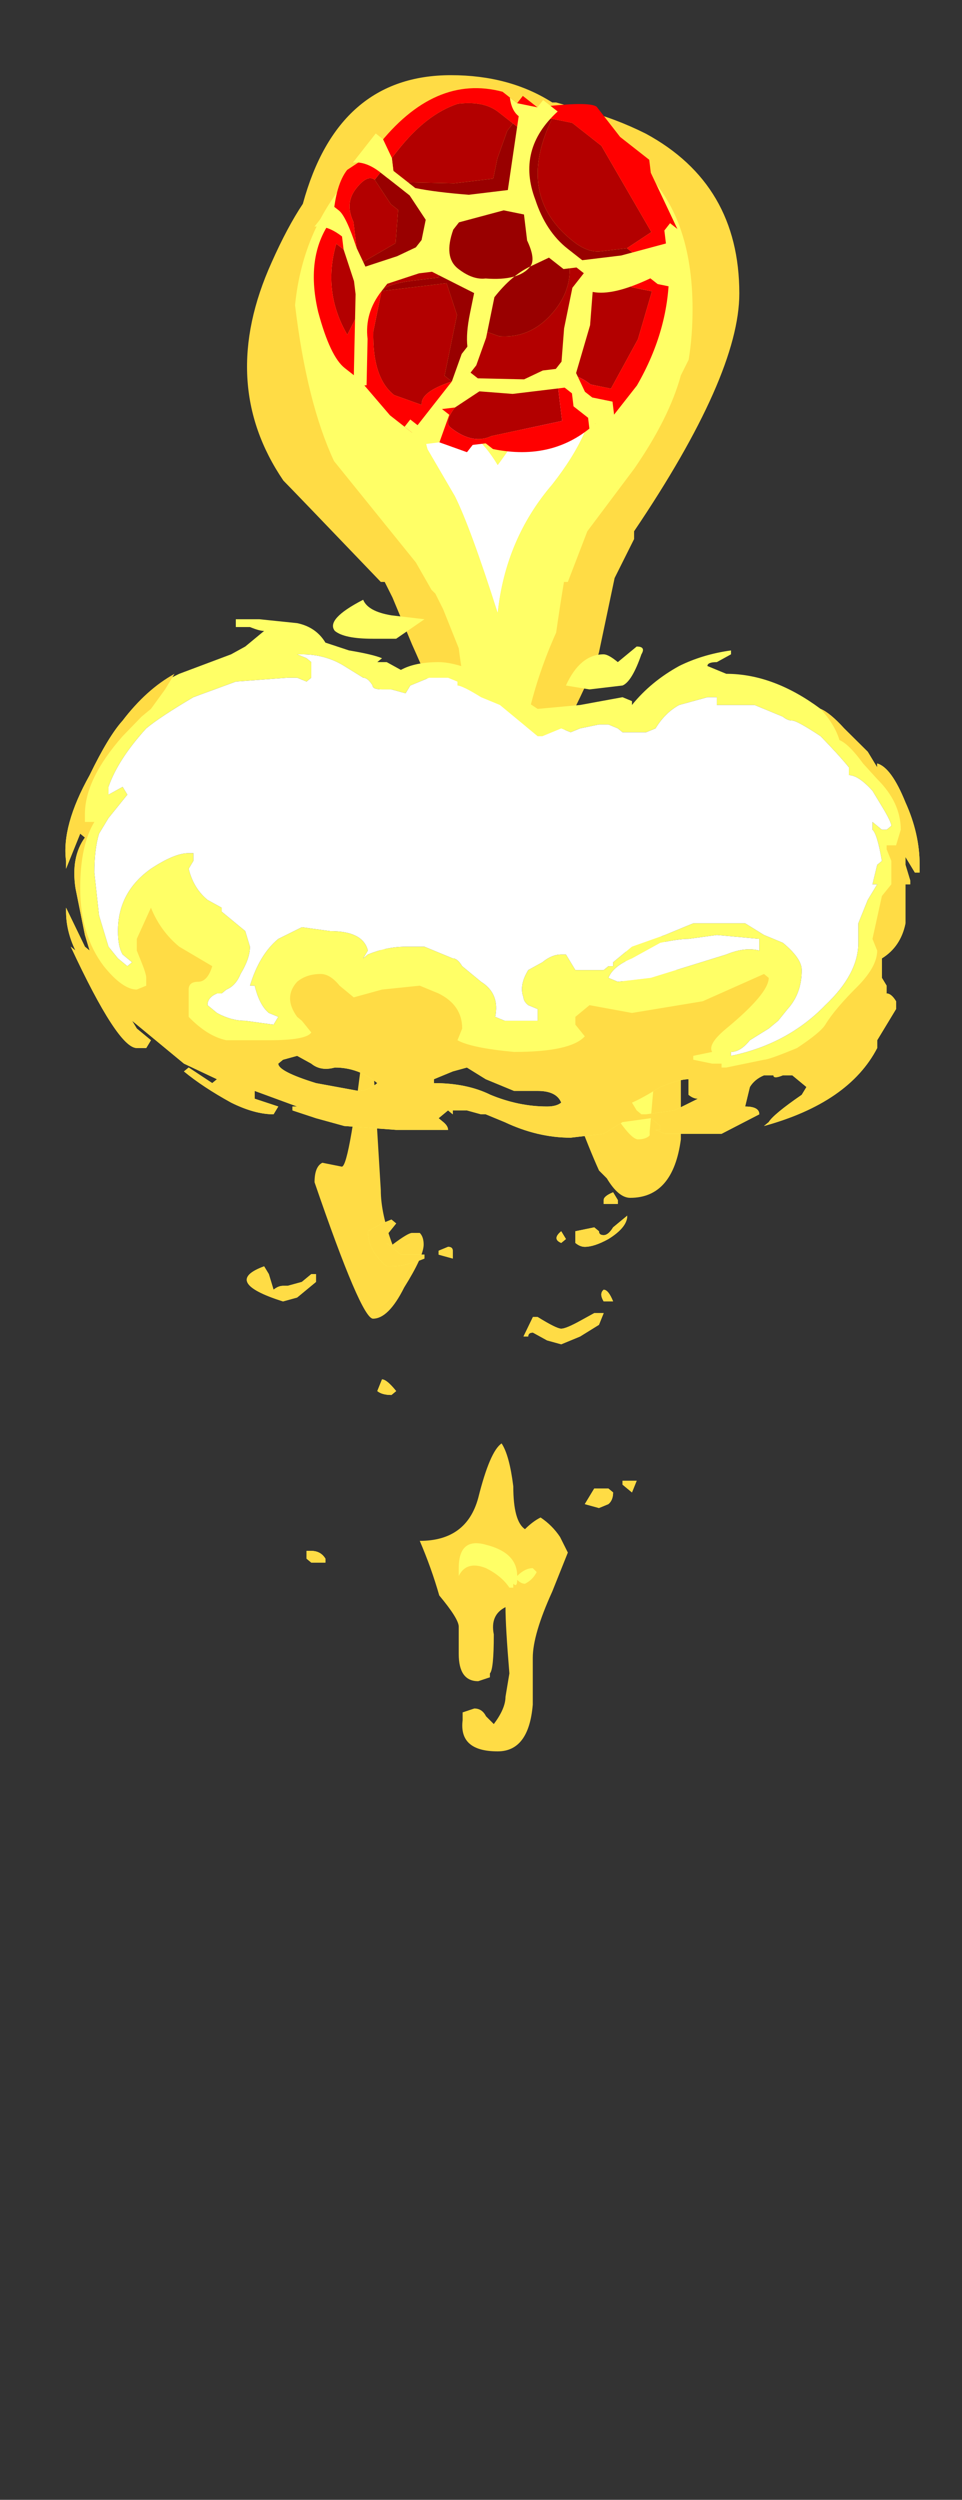 <?xml version="1.0" encoding="UTF-8" standalone="no"?>
<svg xmlns:ffdec="https://www.free-decompiler.com/flash" xmlns:xlink="http://www.w3.org/1999/xlink" ffdec:objectType="frame" height="224.45px" width="86.4px" xmlns="http://www.w3.org/2000/svg">
  <rect width="100%" height="100%" fill="#333333" stroke="none"/>
  <g transform="matrix(1.0, 0.0, 0.0, 1.0, 44.7, 24.25)">
    <use ffdec:characterId="4671" height="21.5" transform="matrix(7.0, 0.0, 0.0, 7.0, -22.4, -17.5)" width="6.3" xlink:href="#shape0"/>
    <use ffdec:characterId="4350" height="13.65" transform="matrix(-1.466, 1.869, -1.869, -1.466, 23.28, -3.375)" width="14.0" xlink:href="#sprite0"/>
    <use ffdec:characterId="4670" height="12.35" transform="matrix(-8.471, 0.0, 0.0, 7.0, 37.895, 29.6)" width="9.05" xlink:href="#shape2"/>
  </g>
  <defs>
    <g id="shape0" transform="matrix(1.0, 0.0, 0.0, 1.0, 3.2, 2.5)">
      <path d="M0.75 -2.15 L1.1 -2.05 Q1.5 -1.95 1.9 -1.75 3.1 -1.1 3.1 0.3 3.1 1.35 1.75 3.35 L1.75 3.45 1.5 3.95 1.3 4.9 Q1.25 5.1 0.9 5.8 L0.6 6.55 Q0.6 7.0 0.35 7.7 0.05 8.6 0.0 8.95 L-0.1 9.0 Q-0.4 8.45 -0.5 7.6 -0.5 6.65 -0.6 6.15 -0.65 5.8 -1.1 4.8 L-1.35 4.2 -1.45 4.0 -1.5 4.0 Q-2.65 2.8 -2.75 2.7 -3.6 1.45 -2.9 -0.1 -2.7 -0.55 -2.5 -0.85 -2.05 -2.5 -0.6 -2.5 0.15 -2.5 0.7 -2.15 L0.75 -2.15 M1.85 6.55 Q2.15 7.4 2.15 8.1 L2.1 8.55 Q2.3 8.8 2.35 9.3 2.4 9.75 2.35 10.2 L2.35 11.15 Q2.25 11.9 1.7 11.9 1.55 11.9 1.4 11.65 L1.3 11.55 Q1.05 11.0 0.65 9.8 L0.7 9.3 0.85 9.25 Q0.95 9.25 1.0 9.4 L1.05 9.6 Q1.45 9.5 1.6 9.15 1.65 8.9 1.65 8.55 1.7 8.2 1.7 7.05 1.7 6.7 1.85 6.55 M0.2 15.6 Q0.2 16.05 0.35 16.15 0.45 16.05 0.55 16.0 0.7 16.1 0.8 16.25 L0.9 16.45 0.7 16.95 Q0.45 17.5 0.45 17.8 L0.45 18.4 Q0.4 19.0 0.0 19.0 -0.5 19.0 -0.45 18.6 L-0.45 18.5 -0.3 18.45 Q-0.2 18.45 -0.15 18.55 L-0.05 18.65 Q0.1 18.45 0.1 18.3 L0.15 18.0 Q0.1 17.4 0.1 17.15 -0.1 17.25 -0.05 17.5 -0.05 17.95 -0.1 18.0 L-0.1 18.05 -0.25 18.1 Q-0.5 18.1 -0.5 17.75 L-0.5 17.4 Q-0.5 17.3 -0.75 17.0 -0.85 16.65 -1.0 16.3 -0.4 16.3 -0.25 15.75 -0.1 15.15 0.05 15.05 0.15 15.2 0.2 15.6 M-1.5 8.7 L-1.45 8.7 Q-1.4 9.1 -1.4 9.75 -1.4 9.8 -1.5 9.95 -1.6 10.05 -1.6 10.15 L-1.5 11.8 Q-1.5 12.1 -1.35 12.5 -1.15 12.35 -1.1 12.35 L-1.0 12.35 Q-0.95 12.4 -0.95 12.5 -0.95 12.65 -1.2 13.05 -1.4 13.45 -1.6 13.45 -1.75 13.45 -2.35 11.7 -2.35 11.5 -2.25 11.45 L-2.0 11.5 Q-1.9 11.5 -1.7 9.75 L-1.6 9.15 -1.5 8.7" fill="#ffdc45" fill-rule="evenodd" stroke="none"/>
      <path d="M-0.9 2.3 Q-1.0 2.0 -0.65 2.0 -0.3 2.0 0.0 2.5 0.15 2.3 0.55 1.7 1.0 1.15 1.05 1.15 1.15 1.15 1.2 1.3 1.25 1.4 1.25 1.5 1.25 2.05 0.7 2.75 0.1 3.45 0.0 4.4 -0.35 3.3 -0.55 2.9 L-0.9 2.3" fill="#ffffff" fill-rule="evenodd" stroke="none"/>
      <path d="M-0.1 -1.9 Q2.5 -1.9 2.5 0.5 2.5 0.85 2.45 1.15 L2.35 1.35 Q2.2 1.9 1.75 2.55 L1.15 3.35 0.9 4.0 0.85 4.0 Q0.8 4.3 0.75 4.65 0.3 5.65 0.25 6.75 L-0.2 6.0 Q-0.4 5.65 -0.5 4.85 L-0.7 4.35 -0.8 4.15 -0.85 4.1 -1.05 3.75 -2.1 2.45 Q-2.45 1.7 -2.6 0.45 -2.5 -0.55 -1.85 -1.25 -1.3 -1.75 -0.85 -1.75 -0.5 -1.9 -0.1 -1.9 M-0.9 2.3 L-0.55 2.9 Q-0.35 3.3 0.0 4.4 0.1 3.45 0.7 2.75 1.25 2.05 1.25 1.5 1.25 1.4 1.2 1.3 1.15 1.15 1.05 1.15 1.0 1.15 0.55 1.7 0.15 2.3 0.0 2.5 -0.3 2.0 -0.65 2.0 -1.0 2.0 -0.9 2.3 M-0.15 16.35 Q0.25 16.45 0.25 16.75 0.35 16.65 0.45 16.65 L0.5 16.7 Q0.45 16.8 0.35 16.85 0.3 16.85 0.25 16.8 0.25 16.9 0.2 16.85 L0.2 16.9 0.15 16.9 Q0.05 16.75 -0.15 16.65 -0.4 16.55 -0.5 16.75 L-0.5 16.65 Q-0.5 16.25 -0.15 16.35 M1.35 10.05 Q1.45 9.95 1.6 10.15 L1.75 9.9 Q1.8 9.7 1.95 9.65 L2.05 9.75 Q2.05 9.8 2.05 9.9 L1.95 11.05 1.95 11.1 Q1.9 11.15 1.8 11.15 1.7 11.15 1.45 10.75 1.2 10.35 1.2 10.25 1.2 10.15 1.35 10.05" fill="#ffff66" fill-rule="evenodd" stroke="none"/>
    </g>
    <g id="sprite0" transform="matrix(1.0, 0.0, 0.0, 1.0, 7.0, 13.65)">
      <use ffdec:characterId="4349" height="1.95" transform="matrix(7.0, 0.0, 0.0, 7.0, -7.0, -13.65)" width="2.0" xlink:href="#shape1"/>
    </g>
    <g id="shape1" transform="matrix(1.0, 0.0, 0.0, 1.0, 1.0, 1.95)">
      <path d="M-0.4 -1.45 L-0.35 -1.6 -0.4 -1.7 -0.15 -1.8 0.15 -1.85 0.2 -1.75 Q0.2 -1.65 0.25 -1.6 L0.3 -1.6 0.45 -1.75 0.75 -1.5 Q0.85 -1.45 0.85 -1.3 0.85 -1.25 0.75 -1.25 L0.65 -1.2 0.65 -1.15 Q0.8 -1.05 0.85 -1.1 L0.9 -0.95 Q0.9 -0.8 0.7 -0.65 L0.5 -0.55 0.55 -0.5 0.8 -0.55 Q0.7 -0.3 0.45 -0.2 L0.45 -0.3 0.4 -0.3 0.3 -0.2 Q0.25 -0.1 0.15 -0.1 0.05 -0.1 0.05 -0.15 L0.1 -0.3 0.1 -0.35 0.25 -0.45 0.5 -0.35 0.5 -0.4 0.25 -0.6 Q0.0 -0.55 0.0 -0.4 L0.0 -0.3 -0.1 -0.5 -0.35 -0.8 -0.6 -0.65 -0.3 -0.8 Q-0.15 -0.6 0.0 -0.6 0.15 -0.6 0.25 -0.75 L0.35 -0.65 Q0.45 -0.55 0.5 -0.55 L0.25 -0.8 0.35 -0.95 0.65 -1.1 0.65 -1.15 0.55 -1.15 0.35 -1.05 0.3 -1.2 Q0.2 -1.35 0.0 -1.35 -0.15 -1.35 -0.25 -1.25 L-0.3 -1.3 -0.4 -1.45 M-0.05 -0.2 L-0.1 -0.15 -0.15 -0.15 Q-0.4 -0.15 -0.55 -0.25 -0.65 -0.35 -0.65 -0.45 L-0.65 -0.55 -0.6 -0.55 -0.45 -0.6 -0.35 -0.65 -0.2 -0.5 -0.05 -0.3 -0.05 -0.2 M-0.8 -0.7 L-0.85 -0.8 -0.85 -1.0 -0.65 -1.5 -0.5 -1.45 -0.4 -1.35 Q-0.35 -1.3 -0.35 -1.2 -0.35 -0.8 -0.8 -0.7" fill="#b30000" fill-rule="evenodd" stroke="none"/>
      <path d="M0.05 -0.15 L0.0 -0.15 0.0 -0.2 -0.05 -0.15 -0.05 -0.2 -0.05 -0.3 -0.2 -0.5 -0.35 -0.65 -0.45 -0.6 -0.6 -0.55 -0.65 -0.55 -0.65 -0.6 -0.6 -0.65 -0.75 -0.65 -0.8 -0.7 Q-0.35 -0.8 -0.35 -1.2 -0.35 -1.3 -0.4 -1.35 L-0.5 -1.45 -0.5 -1.5 -0.4 -1.45 -0.3 -1.3 -0.25 -1.25 Q-0.15 -1.35 0.0 -1.35 0.2 -1.35 0.3 -1.2 L0.35 -1.05 0.55 -1.15 0.65 -1.15 0.65 -1.1 0.35 -0.95 0.25 -0.8 0.5 -0.55 Q0.45 -0.55 0.35 -0.65 L0.25 -0.75 Q0.15 -0.6 0.0 -0.6 -0.15 -0.6 -0.3 -0.8 L-0.6 -0.65 -0.35 -0.8 -0.1 -0.5 0.0 -0.3 0.0 -0.4 Q0.0 -0.55 0.25 -0.6 L0.5 -0.4 0.5 -0.35 0.25 -0.45 0.1 -0.35 0.1 -0.3 0.05 -0.15" fill="#990000" fill-rule="evenodd" stroke="none"/>
      <path d="M0.05 -1.95 L0.25 -1.95 0.35 -1.9 Q0.65 -1.85 0.8 -1.55 L0.8 -1.5 0.85 -1.45 0.9 -1.45 1.0 -1.15 1.0 -1.0 0.95 -0.75 0.95 -0.65 Q0.95 -0.55 0.8 -0.35 0.6 -0.1 0.35 -0.1 0.2 0.0 0.1 0.0 L-0.05 -0.05 -0.1 -0.05 Q-0.6 -0.05 -0.75 -0.4 L-0.75 -0.5 -0.8 -0.5 -0.8 -0.6 Q-1.0 -0.8 -1.0 -0.85 L-0.95 -1.05 -0.95 -1.25 -0.9 -1.3 -0.75 -1.6 -0.55 -1.7 Q-0.3 -1.9 0.05 -1.95 M0.05 -0.15 Q0.05 -0.1 0.15 -0.1 0.25 -0.1 0.3 -0.2 L0.4 -0.3 0.45 -0.3 0.45 -0.2 Q0.7 -0.3 0.8 -0.55 L0.55 -0.5 0.5 -0.55 0.7 -0.65 Q0.9 -0.8 0.9 -0.95 L0.85 -1.1 Q0.8 -1.05 0.65 -1.15 L0.65 -1.2 0.75 -1.25 Q0.85 -1.25 0.85 -1.3 0.85 -1.45 0.75 -1.5 L0.45 -1.75 0.3 -1.6 0.25 -1.6 Q0.2 -1.65 0.2 -1.75 L0.15 -1.85 -0.15 -1.8 -0.4 -1.7 -0.35 -1.6 -0.4 -1.45 -0.5 -1.5 -0.5 -1.45 -0.65 -1.5 -0.85 -1.0 -0.85 -0.8 -0.8 -0.7 -0.75 -0.65 -0.6 -0.65 -0.65 -0.6 -0.65 -0.55 -0.65 -0.45 Q-0.65 -0.35 -0.55 -0.25 -0.4 -0.15 -0.15 -0.15 L-0.1 -0.15 -0.05 -0.2 -0.05 -0.15 0.0 -0.2 0.0 -0.15 0.05 -0.15" fill="#ff0000" fill-rule="evenodd" stroke="none"/>
      <path d="M0.2 -1.9 L0.25 -1.95 0.3 -1.95 0.35 -1.9 0.4 -1.9 0.35 -1.85 Q0.35 -1.8 0.35 -1.75 L0.3 -1.7 0.3 -1.65 0.5 -1.45 0.6 -1.3 0.75 -1.25 0.8 -1.2 0.8 -1.25 0.95 -1.3 1.0 -1.25 1.0 -1.1 0.95 -1.1 0.95 -1.15 0.65 -1.15 0.5 -1.1 0.45 -1.1 Q0.4 -1.05 0.3 -1.0 L0.2 -0.95 0.25 -0.7 0.3 -0.65 0.45 -0.55 0.5 -0.55 Q0.65 -0.55 0.75 -0.65 L0.95 -0.8 1.0 -0.75 0.6 -0.45 0.55 -0.4 0.45 -0.25 0.4 -0.2 Q0.4 -0.1 0.45 -0.05 L0.3 -0.05 0.3 -0.1 Q0.3 -0.15 0.4 -0.3 L0.45 -0.4 0.3 -0.5 0.2 -0.55 0.15 -0.55 0.05 -0.5 0.0 -0.35 0.0 -0.15 Q0.0 -0.05 0.05 0.0 L-0.15 0.0 -0.15 -0.05 -0.1 -0.15 -0.05 -0.2 -0.05 -0.35 Q-0.1 -0.45 -0.2 -0.6 L-0.35 -0.75 -0.7 -0.55 Q-0.7 -0.5 -0.75 -0.45 L-0.75 -0.5 -0.8 -0.6 -0.85 -0.6 -0.85 -0.7 Q-0.55 -0.65 -0.4 -0.9 -0.3 -1.05 -0.3 -1.2 L-0.3 -1.3 -0.45 -1.45 -0.65 -1.6 -0.7 -1.55 -0.75 -1.55 -0.75 -1.6 -0.7 -1.65 -0.6 -1.7 -0.6 -1.75 -0.55 -1.75 -0.5 -1.8 -0.45 -1.7 -0.45 -1.65 Q-0.25 -1.55 -0.2 -1.45 L-0.05 -1.55 0.2 -1.65 0.25 -1.75 0.25 -1.8 0.2 -1.9 M0.2 -1.55 L0.05 -1.45 -0.15 -1.35 -0.25 -1.35 -0.25 -1.3 -0.2 -1.25 -0.2 -1.15 -0.1 -1.1 Q0.0 -1.05 0.15 -1.05 L0.35 -1.15 0.5 -1.2 0.55 -1.2 0.55 -1.25 0.4 -1.45 0.3 -1.5 0.25 -1.55 0.2 -1.55 M0.15 -0.8 Q0.15 -0.9 0.1 -0.95 0.0 -1.1 -0.1 -1.1 -0.15 -1.1 -0.2 -1.0 L-0.3 -0.9 -0.25 -0.8 -0.05 -0.65 0.0 -0.65 Q0.15 -0.7 0.15 -0.8" fill="#ffff66" fill-rule="evenodd" stroke="none"/>
    </g>
    <g id="shape2" transform="matrix(1.0, 0.0, 0.0, 1.0, 4.55, -2.3)">
      <path d="M3.9 3.85 Q4.05 4.05 4.25 4.55 4.55 5.2 4.5 5.65 L4.5 5.75 4.35 5.3 4.3 5.35 Q4.45 5.6 4.4 6.0 L4.3 6.6 4.25 6.8 4.3 6.75 4.5 6.25 4.5 6.3 Q4.5 6.55 4.4 6.8 L4.45 6.75 Q3.95 8.05 3.75 8.05 L3.65 8.05 3.6 7.95 3.75 7.8 3.8 7.7 3.25 8.25 2.9 8.45 2.95 8.5 3.2 8.3 3.25 8.35 Q3.05 8.55 2.75 8.75 2.5 8.9 2.3 8.9 L2.25 8.8 2.5 8.7 2.5 8.6 2.05 8.8 2.1 8.8 2.1 8.85 1.85 8.95 1.55 9.05 1.0 9.1 0.45 9.1 Q0.45 9.05 0.5 9.0 L0.55 8.95 Q0.5 8.9 0.45 8.85 L0.4 8.9 0.4 8.85 0.25 8.85 0.1 8.9 0.05 8.9 -0.15 9.0 Q-0.5 9.2 -0.85 9.2 L-1.2 9.15 -1.4 9.0 -1.7 8.95 -1.8 9.05 -1.8 9.1 -1.75 9.1 -1.85 9.15 -2.45 9.15 -2.85 8.9 Q-2.85 8.8 -2.7 8.8 L-2.75 8.55 Q-2.8 8.45 -2.9 8.4 L-3.0 8.4 Q-3.0 8.45 -3.1 8.4 L-3.2 8.4 -3.35 8.55 -3.3 8.65 Q-3.0 8.9 -2.95 9.0 L-2.9 9.05 Q-3.8 8.75 -4.1 8.05 L-4.1 7.95 -4.3 7.55 -4.3 7.45 Q-4.25 7.35 -4.2 7.35 L-4.2 7.25 -4.15 7.15 -4.15 6.9 Q-4.35 6.75 -4.4 6.45 L-4.4 5.95 -4.45 5.95 -4.45 5.9 -4.4 5.7 -4.4 5.6 -4.5 5.8 -4.55 5.8 -4.55 5.7 Q-4.55 5.3 -4.4 4.9 -4.25 4.45 -4.1 4.4 L-4.1 4.45 -4.0 4.25 -3.75 3.95 Q-3.6 3.75 -3.5 3.7 -3.0 3.25 -2.5 3.25 L-2.3 3.15 Q-2.3 3.1 -2.4 3.1 L-2.55 3.0 -2.55 2.95 Q-2.25 3.0 -2.0 3.15 -1.7 3.35 -1.5 3.65 L-1.5 3.6 -1.4 3.55 -0.95 3.65 -0.5 3.7 0.0 3.3 Q0.35 3.1 0.55 3.1 0.8 3.1 0.95 3.2 L1.1 3.1 1.2 3.1 1.15 3.05 Q1.25 3.0 1.5 2.95 L1.75 2.85 Q1.85 2.65 2.05 2.6 L2.45 2.55 2.7 2.55 2.7 2.65 2.55 2.65 Q2.45 2.7 2.4 2.7 L2.6 2.9 2.75 3.0 3.3 3.25 Q3.65 3.45 3.9 3.85 M3.65 3.95 Q3.5 3.8 3.15 3.55 L2.7 3.35 2.15 3.3 2.05 3.3 1.95 3.35 1.9 3.3 1.9 3.1 1.95 3.05 2.05 3.0 2.0 3.0 Q1.75 3.0 1.55 3.15 L1.35 3.3 Q1.3 3.3 1.25 3.4 1.25 3.45 1.15 3.45 L1.05 3.45 0.9 3.5 0.85 3.4 0.65 3.3 0.45 3.3 0.35 3.35 0.35 3.4 Q0.3 3.4 0.1 3.55 L-0.1 3.65 -0.5 4.05 -0.55 4.05 -0.75 3.95 -0.85 4.0 -0.95 3.95 -1.15 3.9 -1.25 3.9 -1.35 3.95 -1.4 4.0 -1.65 4.0 -1.75 3.95 Q-1.85 3.75 -2.0 3.65 L-2.3 3.55 -2.4 3.55 -2.4 3.65 -2.8 3.65 -3.1 3.8 Q-3.15 3.85 -3.2 3.85 -3.25 3.85 -3.5 4.05 -3.7 4.3 -3.8 4.45 L-3.8 4.55 Q-3.9 4.55 -4.05 4.75 L-4.15 4.95 Q-4.25 5.15 -4.25 5.2 L-4.2 5.25 -4.15 5.25 -4.05 5.15 -4.05 5.25 Q-4.1 5.3 -4.15 5.65 L-4.1 5.7 -4.05 5.95 -4.1 5.95 -4.0 6.15 -3.9 6.45 -3.9 6.7 Q-3.9 7.1 -3.55 7.5 -3.15 8.0 -2.55 8.15 L-2.55 8.1 Q-2.65 8.1 -2.75 7.95 L-2.95 7.8 -3.05 7.7 -3.15 7.55 Q-3.3 7.35 -3.3 7.05 -3.3 6.9 -3.1 6.7 L-2.9 6.6 -2.7 6.45 -2.15 6.45 Q-2.05 6.5 -1.85 6.6 L-1.5 6.75 Q-1.4 6.85 -1.3 6.95 L-1.3 7.0 -1.25 7.0 -1.2 7.05 -0.9 7.05 -0.8 6.85 -0.75 6.85 Q-0.65 6.85 -0.55 6.95 L-0.4 7.05 Q-0.3 7.25 -0.35 7.4 -0.35 7.45 -0.4 7.5 L-0.5 7.55 -0.5 7.6 -0.5 7.7 -0.15 7.7 -0.05 7.65 Q-0.1 7.35 0.1 7.2 L0.3 7.0 Q0.35 6.9 0.4 6.9 L0.7 6.75 0.9 6.75 Q1.1 6.75 1.3 6.85 L1.35 6.9 1.3 6.8 Q1.35 6.55 1.7 6.55 L2.0 6.5 2.25 6.65 Q2.45 6.85 2.55 7.25 L2.5 7.25 Q2.45 7.5 2.35 7.6 L2.25 7.65 2.3 7.75 2.6 7.7 Q2.75 7.7 2.9 7.6 L3.0 7.5 Q3.0 7.4 2.9 7.35 L2.85 7.35 2.8 7.3 Q2.7 7.25 2.65 7.1 2.55 6.9 2.55 6.75 L2.6 6.55 2.85 6.3 2.85 6.25 3.0 6.15 Q3.15 6.0 3.2 5.75 L3.15 5.65 3.15 5.55 3.2 5.55 Q3.35 5.55 3.6 5.75 3.95 6.05 3.95 6.55 3.95 6.75 3.9 6.85 L3.8 6.95 3.85 7.0 3.95 6.9 4.05 6.75 4.15 6.35 4.2 5.8 Q4.2 5.5 4.15 5.3 L4.05 5.1 3.85 4.8 3.9 4.7 4.05 4.8 4.05 4.7 Q3.95 4.35 3.65 3.95 M1.35 2.3 Q1.75 2.55 1.65 2.7 1.55 2.8 1.25 2.8 L1.0 2.8 0.7 2.55 1.05 2.5 Q1.3 2.45 1.35 2.3 M0.15 2.6 L0.2 2.6 0.15 2.65 0.15 2.8 0.05 2.95 0.05 3.0 -0.1 3.0 -0.15 3.1 -0.25 3.2 -0.45 3.2 -0.5 3.1 -0.35 3.0 -0.3 2.85 Q-0.25 2.8 -0.1 2.7 0.05 2.6 0.1 2.5 L0.15 2.55 0.15 2.6 M0.6 8.45 L0.4 8.35 0.25 8.3 0.05 8.45 -0.25 8.6 -0.5 8.6 Q-0.7 8.6 -0.75 8.75 -0.7 8.8 -0.6 8.8 -0.3 8.8 0.0 8.65 0.25 8.5 0.6 8.5 L0.6 8.45 M1.65 8.3 Q1.4 8.3 1.2 8.5 1.3 8.6 1.4 8.6 L1.85 8.5 Q2.25 8.35 2.25 8.25 L2.2 8.2 2.05 8.15 1.9 8.25 Q1.8 8.35 1.65 8.3 M0.7 10.7 L0.95 10.7 1.1 10.55 1.1 10.45 1.0 10.3 1.05 10.25 1.15 10.3 1.3 10.4 Q1.3 10.65 1.1 10.85 L1.05 10.85 Q0.9 10.85 0.7 10.75 L0.7 10.7 M0.4 10.65 Q0.4 10.6 0.45 10.6 L0.55 10.65 0.55 10.7 0.4 10.75 0.4 10.65 M1.0 12.45 Q1.1 12.3 1.15 12.3 L1.2 12.45 Q1.15 12.5 1.05 12.5 L1.0 12.45 M2.35 10.95 L2.4 10.85 Q2.85 11.05 2.2 11.3 L2.05 11.25 1.85 11.05 1.85 10.95 1.9 10.95 2.0 11.05 2.15 11.1 2.2 11.1 Q2.25 11.1 2.3 11.15 L2.35 10.95 M1.95 14.5 L1.95 14.6 1.9 14.65 1.75 14.65 1.75 14.6 Q1.8 14.5 1.9 14.5 L1.95 14.5 M-1.55 2.9 L-1.35 3.1 Q-1.25 3.0 -1.2 3.0 -0.95 3.0 -0.8 3.4 L-1.05 3.45 -1.4 3.4 Q-1.5 3.35 -1.6 3.0 -1.65 2.9 -1.55 2.9 M-1.8 6.7 Q-2.0 6.65 -2.1 6.65 L-2.4 6.6 -2.85 6.65 -2.85 6.8 Q-2.7 6.75 -2.5 6.85 L-1.7 7.15 -1.35 7.2 -1.25 7.15 Q-1.3 7.0 -1.5 6.9 -1.65 6.8 -1.8 6.7 M-2.1 8.45 L-2.1 8.65 Q-2.15 8.7 -2.2 8.7 L-1.95 8.85 -1.65 8.9 -1.6 8.9 -1.55 8.85 -1.5 8.75 Q-1.6 8.7 -1.8 8.55 -2.0 8.45 -2.1 8.45 M-1.2 10.05 L-1.35 10.05 -1.35 10.0 -1.3 9.9 Q-1.2 9.95 -1.2 10.0 L-1.2 10.05 M-1.2 10.45 Q-1.15 10.45 -1.15 10.4 L-1.1 10.35 -0.9 10.4 -0.9 10.55 Q-0.95 10.6 -1.0 10.6 -1.1 10.6 -1.25 10.5 -1.45 10.35 -1.45 10.2 L-1.3 10.35 Q-1.25 10.45 -1.2 10.45 M-0.8 10.5 L-0.75 10.4 Q-0.65 10.5 -0.75 10.55 L-0.8 10.5 M-0.4 11.75 Q-0.4 11.7 -0.45 11.7 L-0.6 11.8 -0.75 11.85 -0.95 11.75 -1.15 11.6 -1.2 11.45 -1.1 11.45 -0.95 11.55 Q-0.8 11.65 -0.75 11.65 -0.7 11.65 -0.5 11.5 L-0.45 11.5 -0.35 11.75 -0.4 11.75 M-1.3 11.3 Q-1.25 11.15 -1.2 11.15 -1.15 11.2 -1.2 11.3 L-1.3 11.3 M-1.4 13.65 L-1.5 13.75 -1.55 13.6 -1.4 13.6 -1.4 13.65 M-1.2 13.7 L-1.1 13.7 Q-1.05 13.8 -1.0 13.9 L-1.15 13.95 -1.25 13.9 Q-1.3 13.85 -1.3 13.75 L-1.25 13.7 -1.2 13.7" fill="#ffff66" fill-rule="evenodd" stroke="none"/>
      <path d="M3.65 3.95 Q3.95 4.35 4.05 4.7 L4.05 4.8 3.9 4.7 3.85 4.8 4.05 5.1 4.15 5.3 Q4.2 5.5 4.2 5.8 L4.15 6.35 4.05 6.75 3.95 6.9 3.85 7.0 3.8 6.95 3.9 6.85 Q3.95 6.75 3.95 6.55 3.95 6.05 3.6 5.75 3.35 5.55 3.2 5.55 L3.15 5.55 3.15 5.65 3.2 5.75 Q3.15 6.0 3.0 6.15 L2.85 6.25 2.85 6.3 2.6 6.55 2.55 6.75 Q2.55 6.9 2.65 7.1 2.7 7.25 2.8 7.3 L2.85 7.35 2.9 7.35 Q3.0 7.4 3.0 7.5 L2.9 7.6 Q2.75 7.7 2.6 7.7 L2.3 7.75 2.25 7.65 2.35 7.6 Q2.45 7.5 2.5 7.25 L2.55 7.25 Q2.45 6.85 2.25 6.65 L2.0 6.5 1.7 6.55 Q1.35 6.55 1.3 6.8 L1.35 6.9 1.3 6.85 Q1.1 6.75 0.9 6.75 L0.7 6.75 0.4 6.9 Q0.35 6.9 0.3 7.0 L0.1 7.2 Q-0.1 7.35 -0.05 7.65 L-0.15 7.7 -0.5 7.7 -0.5 7.6 -0.5 7.55 -0.4 7.5 Q-0.35 7.45 -0.35 7.4 -0.3 7.25 -0.4 7.05 L-0.55 6.95 Q-0.65 6.85 -0.75 6.85 L-0.8 6.85 -0.9 7.05 -1.2 7.05 -1.25 7.0 -1.3 7.0 -1.3 6.95 Q-1.4 6.85 -1.5 6.75 L-1.85 6.6 Q-2.05 6.5 -2.15 6.45 L-2.7 6.45 -2.9 6.6 -3.1 6.7 Q-3.3 6.9 -3.3 7.05 -3.3 7.35 -3.15 7.55 L-3.05 7.7 -2.95 7.8 -2.75 7.95 Q-2.65 8.1 -2.55 8.1 L-2.55 8.15 Q-3.15 8.0 -3.55 7.5 -3.9 7.1 -3.9 6.7 L-3.9 6.45 -4.0 6.15 -4.1 5.95 -4.05 5.95 -4.1 5.7 -4.15 5.65 Q-4.1 5.3 -4.05 5.25 L-4.05 5.15 -4.15 5.25 -4.2 5.25 -4.25 5.2 Q-4.25 5.15 -4.15 4.95 L-4.05 4.75 Q-3.9 4.55 -3.8 4.55 L-3.8 4.45 Q-3.7 4.3 -3.5 4.05 -3.25 3.85 -3.2 3.85 -3.15 3.85 -3.1 3.8 L-2.8 3.65 -2.4 3.65 -2.4 3.55 -2.3 3.55 -2.0 3.65 Q-1.85 3.75 -1.75 3.95 L-1.65 4.0 -1.4 4.0 -1.35 3.95 -1.25 3.9 -1.15 3.9 -0.95 3.95 -0.85 4.0 -0.75 3.95 -0.55 4.05 -0.5 4.05 -0.1 3.65 0.1 3.55 Q0.3 3.4 0.35 3.4 L0.35 3.35 0.45 3.3 0.65 3.3 0.85 3.4 0.9 3.5 1.05 3.45 1.15 3.45 Q1.25 3.45 1.25 3.4 1.3 3.3 1.35 3.3 L1.55 3.15 Q1.75 3.0 2.0 3.0 L2.05 3.0 1.95 3.05 1.9 3.1 1.9 3.3 1.95 3.35 2.05 3.3 2.15 3.3 2.7 3.35 3.15 3.55 Q3.5 3.8 3.65 3.95 M-1.8 6.7 Q-1.65 6.8 -1.5 6.9 -1.3 7.0 -1.25 7.15 L-1.35 7.2 -1.7 7.15 -2.5 6.85 Q-2.7 6.75 -2.85 6.8 L-2.85 6.65 -2.4 6.6 -2.1 6.65 Q-2.0 6.65 -1.8 6.7" fill="#ffffff" fill-rule="evenodd" stroke="none"/>
      <path d="M3.9 4.05 L3.7 3.8 3.6 3.7 3.45 3.45 3.35 3.25 Q3.65 3.45 3.9 3.85 4.05 4.05 4.25 4.55 4.55 5.2 4.5 5.65 L4.5 5.75 4.35 5.3 4.3 5.35 Q4.45 5.6 4.4 6.0 L4.3 6.6 4.25 6.8 4.3 6.75 4.5 6.25 4.5 6.3 Q4.5 6.55 4.4 6.8 L4.45 6.75 Q3.95 8.05 3.75 8.05 L3.65 8.05 3.6 7.95 3.75 7.8 3.8 7.7 3.25 8.25 2.9 8.45 2.95 8.5 3.2 8.3 3.25 8.35 Q3.05 8.55 2.75 8.75 2.5 8.9 2.3 8.9 L2.25 8.8 2.5 8.7 2.5 8.6 2.05 8.8 2.1 8.8 2.1 8.85 1.85 8.95 1.55 9.05 1.0 9.1 0.45 9.1 Q0.45 9.05 0.5 9.0 L0.55 8.95 Q0.5 8.9 0.45 8.85 L0.4 8.9 0.4 8.85 0.25 8.85 0.1 8.9 0.05 8.9 -0.15 9.0 Q-0.5 9.2 -0.85 9.2 L-1.2 9.15 -1.4 9.0 -1.7 8.95 -1.8 9.05 -1.8 9.1 -1.75 9.1 -1.85 9.15 -2.45 9.15 -2.85 8.9 Q-2.85 8.8 -2.7 8.8 L-2.75 8.55 Q-2.8 8.45 -2.9 8.4 L-3.0 8.4 Q-3.0 8.45 -3.1 8.4 L-3.2 8.4 -3.35 8.55 -3.3 8.65 Q-3.0 8.9 -2.95 9.0 L-2.9 9.05 Q-3.8 8.75 -4.1 8.05 L-4.1 7.95 -4.3 7.55 -4.3 7.45 Q-4.25 7.35 -4.2 7.35 L-4.2 7.25 -4.15 7.15 -4.15 6.9 Q-4.35 6.75 -4.4 6.45 L-4.4 5.95 -4.45 5.95 -4.45 5.9 -4.4 5.7 -4.4 5.6 -4.5 5.8 -4.55 5.8 -4.55 5.7 Q-4.55 5.3 -4.4 4.9 -4.25 4.45 -4.1 4.4 L-4.1 4.45 -4.0 4.25 -3.75 3.95 Q-3.6 3.75 -3.5 3.7 L-3.5 3.7 Q-3.65 3.9 -3.7 4.1 -3.8 4.15 -3.95 4.4 L-4.1 4.6 Q-4.35 4.9 -4.35 5.25 L-4.3 5.45 -4.2 5.45 -4.2 5.5 -4.25 5.65 -4.25 5.95 -4.15 6.1 -4.05 6.65 -4.1 6.8 Q-4.1 7.0 -3.9 7.25 -3.65 7.55 -3.55 7.75 -3.5 7.85 -3.25 8.05 -2.95 8.2 -2.9 8.2 L-2.5 8.3 -2.45 8.3 -2.45 8.25 -2.35 8.25 -2.15 8.2 -2.15 8.15 -2.35 8.1 Q-2.3 8.0 -2.5 7.8 -2.95 7.35 -2.95 7.15 L-2.9 7.1 -2.25 7.45 -1.5 7.6 -1.05 7.5 -0.9 7.65 -0.9 7.75 -1.0 7.9 Q-0.85 8.1 -0.25 8.1 0.2 8.05 0.35 7.95 L0.3 7.8 Q0.3 7.5 0.55 7.35 L0.75 7.25 1.15 7.3 1.45 7.4 1.6 7.25 Q1.7 7.1 1.8 7.1 1.95 7.1 2.05 7.2 2.2 7.4 2.05 7.65 L2.0 7.7 1.9 7.85 Q1.95 7.95 2.35 7.95 L2.8 7.95 Q3.0 7.9 3.2 7.65 L3.2 7.3 Q3.2 7.2 3.1 7.2 3.0 7.2 2.95 7.0 L3.3 6.75 Q3.5 6.55 3.6 6.25 L3.75 6.65 3.75 6.8 3.7 6.95 Q3.65 7.1 3.65 7.15 3.65 7.3 3.65 7.25 L3.75 7.3 Q3.9 7.3 4.1 7.0 4.35 6.6 4.35 6.0 4.35 5.45 4.2 5.15 L4.3 5.15 4.3 5.05 Q4.3 4.6 3.9 4.05 M0.6 8.45 L0.4 8.35 0.25 8.3 0.05 8.45 -0.25 8.6 -0.5 8.6 Q-0.7 8.6 -0.75 8.75 -0.7 8.8 -0.6 8.8 -0.3 8.8 0.0 8.65 0.25 8.5 0.6 8.5 L0.6 8.45 M1.9 8.25 Q1.8 8.35 1.65 8.3 1.4 8.3 1.2 8.5 1.3 8.6 1.4 8.6 L1.85 8.5 Q2.25 8.35 2.25 8.25 L2.2 8.2 2.05 8.15 1.9 8.25 M0.7 10.7 L0.95 10.7 1.1 10.55 1.1 10.45 1.0 10.3 1.05 10.25 1.15 10.3 1.3 10.4 Q1.3 10.65 1.1 10.85 L1.05 10.85 Q0.9 10.85 0.7 10.75 L0.7 10.7 M0.55 10.7 L0.4 10.75 0.4 10.65 Q0.4 10.6 0.45 10.6 L0.55 10.65 0.55 10.7 M1.15 12.3 L1.2 12.45 Q1.15 12.5 1.05 12.5 L1.0 12.45 Q1.1 12.3 1.15 12.3 M2.3 11.15 L2.35 10.95 2.4 10.85 Q2.85 11.05 2.2 11.3 L2.05 11.25 1.85 11.05 1.85 10.95 1.9 10.95 2.0 11.05 2.15 11.1 2.2 11.1 Q2.25 11.1 2.3 11.15 M1.95 14.5 L1.95 14.6 1.9 14.65 1.75 14.65 1.75 14.6 Q1.8 14.5 1.9 14.5 L1.95 14.5 M-2.1 8.45 L-2.1 8.65 Q-2.15 8.7 -2.2 8.7 L-1.95 8.85 -1.65 8.9 -1.6 8.9 -1.55 8.85 -1.5 8.75 Q-1.6 8.7 -1.8 8.55 -2.0 8.45 -2.1 8.45 M-1.2 10.0 L-1.2 10.05 -1.35 10.05 -1.35 10.0 -1.3 9.9 Q-1.2 9.95 -1.2 10.0 M-1.1 10.35 L-0.9 10.4 -0.9 10.55 Q-0.95 10.6 -1.0 10.6 -1.1 10.6 -1.25 10.5 -1.45 10.35 -1.45 10.2 L-1.3 10.35 Q-1.25 10.45 -1.2 10.45 -1.15 10.45 -1.15 10.4 L-1.1 10.35 M-0.8 10.5 L-0.75 10.4 Q-0.65 10.5 -0.75 10.55 L-0.8 10.5 M-0.6 11.8 L-0.75 11.85 -0.95 11.75 -1.15 11.6 -1.2 11.45 -1.1 11.45 -0.95 11.55 Q-0.8 11.65 -0.75 11.65 -0.7 11.65 -0.5 11.5 L-0.45 11.5 -0.35 11.75 -0.4 11.75 Q-0.4 11.7 -0.45 11.7 L-0.6 11.8 M-1.3 11.3 Q-1.25 11.15 -1.2 11.15 -1.15 11.2 -1.2 11.3 L-1.3 11.3 M-1.2 13.7 L-1.1 13.7 Q-1.05 13.8 -1.0 13.9 L-1.15 13.95 -1.25 13.9 Q-1.3 13.85 -1.3 13.75 L-1.25 13.7 -1.2 13.7 M-1.4 13.65 L-1.5 13.75 -1.55 13.6 -1.4 13.6 -1.4 13.65" fill="#ffdc45" fill-rule="evenodd" stroke="none"/>
    </g>
  </defs>
</svg>
